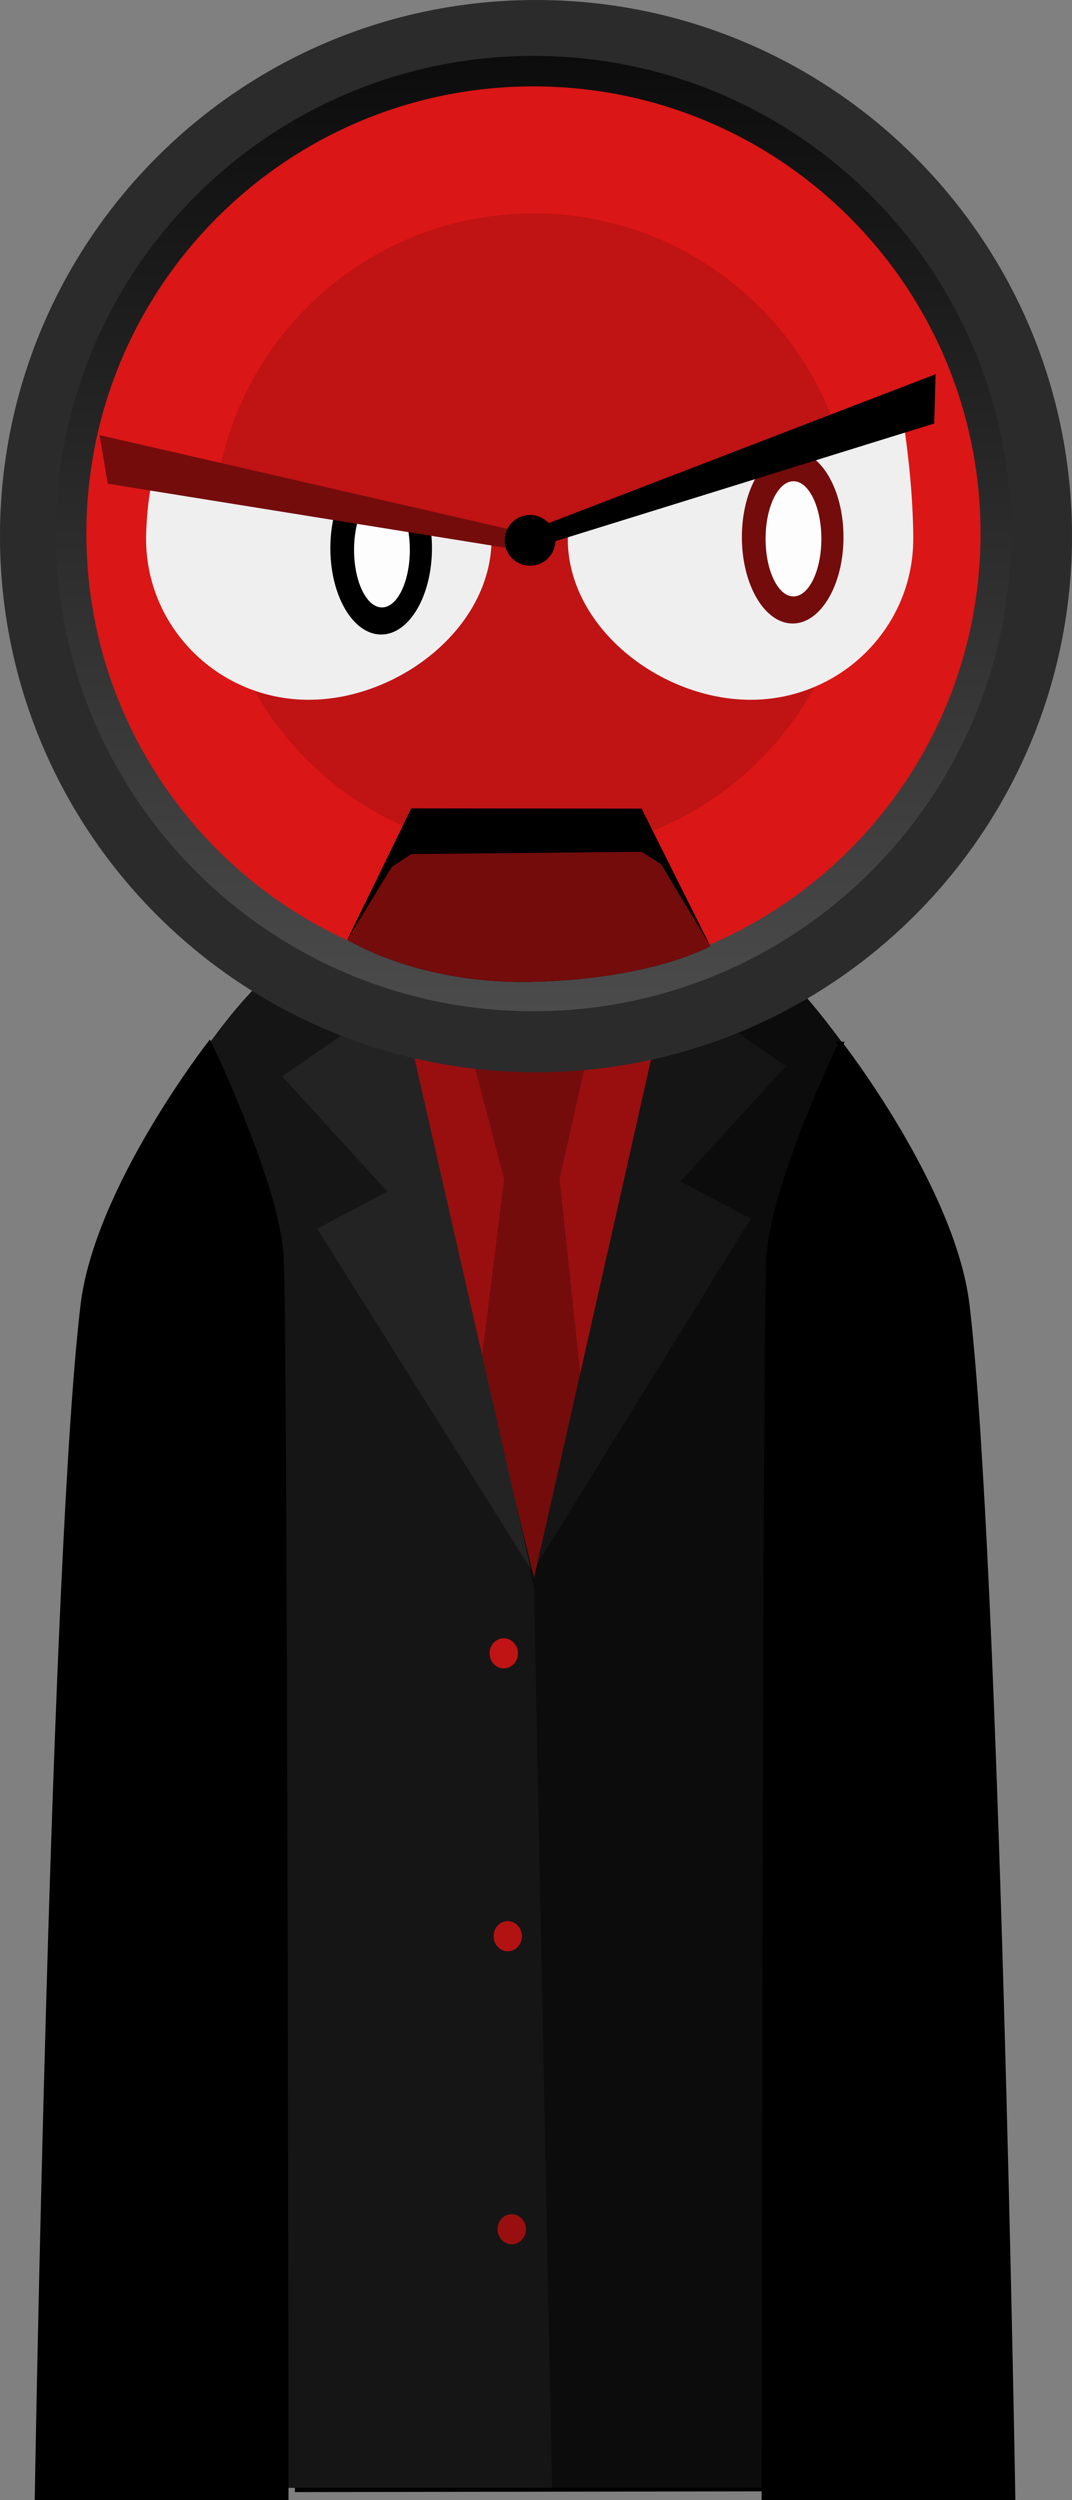 <svg version="1.1" xmlns="http://www.w3.org/2000/svg" xmlns:xlink="http://www.w3.org/1999/xlink" width="105.5" height="245.995" viewBox="0,0,105.5,245.995"><rect x="0" y="0" width="105.5" height="245.995" fill="#808080" stroke="none"/><defs><linearGradient x1="240.349" y1="66.794" x2="240.349" y2="160.794" gradientUnits="userSpaceOnUse" id="color-1"><stop offset="0" stop-color="#0c0c0c"/><stop offset="1" stop-color="#4b4b4b"/></linearGradient></defs><g transform="translate(-187.849,-61.294)"><g data-paper-data="{&quot;isPaintingLayer&quot;:true}" fill-rule="nonzero" stroke-linejoin="miter" stroke-miterlimit="10" stroke-dasharray="" stroke-dashoffset="0" style="mix-blend-mode: normal"><path d="M203.295,305.392c0,0 -0.598,-94.384 -0.747,-118.012c-0.051,-8.153 7.705,-37.761 37.837,-37.921c29.743,-0.158 37.512,30.487 37.505,37.897c-0.072,46.243 0.616,117.986 0.616,117.986l-9.879,0.096l-0.149,-114.843c0,0 0.071,-4.099 -2.651,-4.154c-3.232,-0.065 -2.772,4.116 -2.772,4.116l0.193,114.87l-45.378,0.072l-0.287,-115.233c0,0 0.263,-3.919 -2.716,-3.934c-2.928,-0.015 -2.65,3.909 -2.65,3.909l0.332,115.067z" fill="#000000" stroke="#000000" stroke-width="2" stroke-linecap="butt"/><path d="M255.359,160.071l-15.059,69l-17.412,-71z" fill="#990f0f" stroke="none" stroke-width="0" stroke-linecap="round"/><path d="M237.459,177.282l-4.188,-15.929l13.176,0.302l-3.529,15.626l2.823,26.493l-4.94,32.545l-6.528,-33.347z" fill="#740c0c" stroke="none" stroke-width="0" stroke-linecap="butt"/><path d="M215.093,306.073l0.471,-120.201l-7.529,-21.327c0,0 3.549,-5.099 6.04,-7.039c1.998,-1.557 11.048,-3.709 11.048,-3.709l15.277,62.735l14.586,-62.592c0,0 8.648,2.067 10.529,3.729c2.097,1.852 5.71,6.876 5.71,6.876l-6.118,21.831l0.941,119.697z" fill="#0c0c0c" stroke="none" stroke-width="0" stroke-linecap="butt"/><path d="M215.093,306.073l0.471,-120.201l-7.529,-21.327c0,0 3.549,-5.099 6.04,-7.039c1.998,-1.557 11.048,-3.709 11.048,-3.709l15.277,63.735l1.78,88.541z" fill="#151515" stroke="none" stroke-width="0" stroke-linecap="butt"/><path d="M237.819,253.288c-0.771,0 -1.396,-0.664 -1.396,-1.483c0,-0.819 0.625,-1.483 1.396,-1.483c0.771,0 1.396,0.664 1.396,1.483c0,0.819 -0.625,1.483 -1.396,1.483z" data-paper-data="{&quot;index&quot;:null}" fill="#b31212" stroke="none" stroke-width="1.5" stroke-linecap="butt"/><path d="M238.211,282.121c-0.771,0 -1.396,-0.664 -1.396,-1.483c0,-0.819 0.625,-1.483 1.396,-1.483c0.771,0 1.396,0.664 1.396,1.483c0,0.819 -0.625,1.483 -1.396,1.483z" data-paper-data="{&quot;index&quot;:null}" fill="#990f0f" stroke="none" stroke-width="1.5" stroke-linecap="butt"/><path d="M237.427,225.454c-0.771,0 -1.396,-0.664 -1.396,-1.483c0,-0.819 0.625,-1.483 1.396,-1.483c0.771,0 1.396,0.664 1.396,1.483c0,0.819 -0.625,1.483 -1.396,1.483z" data-paper-data="{&quot;index&quot;:null}" fill="#c01313" stroke="none" stroke-width="1.5" stroke-linecap="butt"/><path d="M227.226,159.197l12.863,56.5l-21.02,-33.5l6.902,-3.667l-10.353,-11.333z" fill="#232323" stroke="#000000" stroke-width="0" stroke-linecap="round"/><path d="M265.187,166.197l-10.353,11.333l6.902,3.667l-21.02,34l12.863,-57z" data-paper-data="{&quot;index&quot;:null}" fill="#151515" stroke="#000000" stroke-width="0" stroke-linecap="round"/><path d="M270.579,164.039c0,0 11.059,14.213 12.434,25.651c2.949,24.548 4.508,117.349 4.508,117.349h-24.471c0,0 0.088,-114.837 0.471,-122c0.383,-7.163 7.059,-21 7.059,-21z" data-paper-data="{&quot;index&quot;:null}" fill="#000000" stroke="#000000" stroke-width="0.5" stroke-linecap="round"/><path d="M215.52,185.039c0.383,7.163 0.471,122 0.471,122h-24.471c0,0 1.558,-92.801 4.508,-117.349c1.374,-11.438 12.434,-25.651 12.434,-25.651c0,0 6.676,13.837 7.059,21z" fill="#000000" stroke="#000000" stroke-width="0.5" stroke-linecap="round"/><path d="M187.849,114.044c0,-29.133 23.617,-52.75 52.75,-52.75c29.133,0 52.75,23.617 52.75,52.75c0,29.133 -23.617,52.75 -52.75,52.75c-29.133,0 -52.75,-23.617 -52.75,-52.75z" fill="#2b2b2b" stroke="none" stroke-width="NaN" stroke-linecap="butt"/><path d="M193.349,113.794c0,-25.957 21.043,-47 47,-47c25.957,0 47,21.043 47,47c0,25.957 -21.043,47 -47,47c-25.957,0 -47,-21.043 -47,-47z" fill="url(#color-1)" stroke="none" stroke-width="NaN" stroke-linecap="butt"/><path d="M196.349,113.794c0,-24.301 19.699,-44 44,-44c24.301,0 44,19.699 44,44c0,24.301 -19.699,44 -44,44c-24.301,0 -44,-19.699 -44,-44z" fill="#da1616" stroke="none" stroke-width="NaN" stroke-linecap="butt"/><path d="M208.849,113.794c0,-17.397 14.103,-31.5 31.5,-31.5c17.397,0 31.5,14.103 31.5,31.5c0,17.397 -14.103,31.5 -31.5,31.5c-17.397,0 -31.5,-14.103 -31.5,-31.5z" fill="#c01313" stroke="none" stroke-width="NaN" stroke-linecap="butt"/><path d="M236.225,114.315c0,8.745 -9.163,15.833 -18,15.833c-8.837,0 -16,-7.089 -16,-15.833c0,-1.979 0.367,-5.85 1.037,-7.174c0,0 5.711,2.841 12.379,3.64c9.351,1.121 20.584,2.651 20.584,3.534z" fill="#efefef" stroke="none" stroke-width="0" stroke-linecap="butt"/><g stroke="none" stroke-width="0" stroke-linecap="butt"><path d="M230.36,115.228c0,4.694 -2.239,8.5 -5,8.5c-2.761,0 -5,-3.806 -5,-8.5c0,-1.384 0.194,-2.69 0.539,-3.845c0.973,0.316 2.011,0.486 3.09,0.486c0.4,0 0.794,-0.023 1.182,-0.069c0.894,0.262 1.839,0.402 2.818,0.402c0.684,0 1.353,-0.069 1.998,-0.2c0.24,0.994 0.372,2.083 0.372,3.224z" fill="#000000"/><path d="M228.183,115.394c0,3.13 -1.229,5.667 -2.745,5.667c-1.516,0 -2.745,-2.537 -2.745,-5.667c0,-1.343 0.226,-2.577 0.605,-3.548c0.228,0.016 0.459,0.024 0.691,0.024c0.4,0 0.794,-0.023 1.182,-0.069c0.807,0.237 1.657,0.374 2.534,0.399c0.301,0.91 0.478,2.01 0.478,3.195z" fill="#fdfdfd"/></g><path d="M243.725,114.315c0,-0.174 0.175,-0.871 0.175,-0.871l32.639,-11.969c0,0 1.186,6.534 1.186,12.841c0,8.745 -7.163,15.833 -16,15.833c-8.837,0 -18,-7.089 -18,-15.833z" data-paper-data="{&quot;index&quot;:null}" fill="#efefef" stroke="none" stroke-width="0" stroke-linecap="butt"/><path d="M239.207,115.449l-40.749,-6.561l-0.815,-4.782l43.315,9.952z" fill="#740c0c" stroke="#000000" stroke-width="0" stroke-linecap="round"/><path d="M222.024,153.758l6.3,-12.925l22.667,0.025l6.767,13.533c0,0 -5.853,3.303 -17.804,3.515c-11.037,0.196 -17.929,-4.148 -17.929,-4.148z" fill="#000000" stroke="#000000" stroke-width="0" stroke-linecap="round"/><path d="M222.024,153.758l4.388,-7.169l1.912,-1.256l22.667,-0.231l1.928,1.231l4.839,8.059c0,0 -5.853,3.303 -17.804,3.515c-11.037,0.196 -17.929,-4.148 -17.929,-4.148z" fill="#740c0c" stroke="#000000" stroke-width="0" stroke-linecap="round"/><path d="M237.515,114.461c0,-1.381 1.119,-2.5 2.5,-2.5c1.381,0 2.5,1.119 2.5,2.5c0,1.381 -1.119,2.5 -2.5,2.5c-1.381,0 -2.5,-1.119 -2.5,-2.5z" fill="#000000" stroke="none" stroke-width="NaN" stroke-linecap="butt"/><g stroke="none" stroke-width="0" stroke-linecap="butt"><path d="M270.86,114.144c0,4.694 -2.239,8.5 -5,8.5c-2.761,0 -5,-3.806 -5,-8.5c0,-4.694 2.239,-8.5 5,-8.5c2.761,0 5,3.806 5,8.5z" fill="#740c0c"/><path d="M268.683,114.311c0,3.13 -1.229,5.667 -2.745,5.667c-1.516,0 -2.745,-2.537 -2.745,-5.667c0,-3.13 1.229,-5.667 2.745,-5.667c1.516,0 2.745,2.537 2.745,5.667z" fill="#fdfdfd"/></g><path d="M238.446,114.075l41.478,-15.962l-0.133,4.849l-39.416,12.243z" data-paper-data="{&quot;index&quot;:null}" fill="#000000" stroke="#000000" stroke-width="0" stroke-linecap="round"/></g></g></svg>